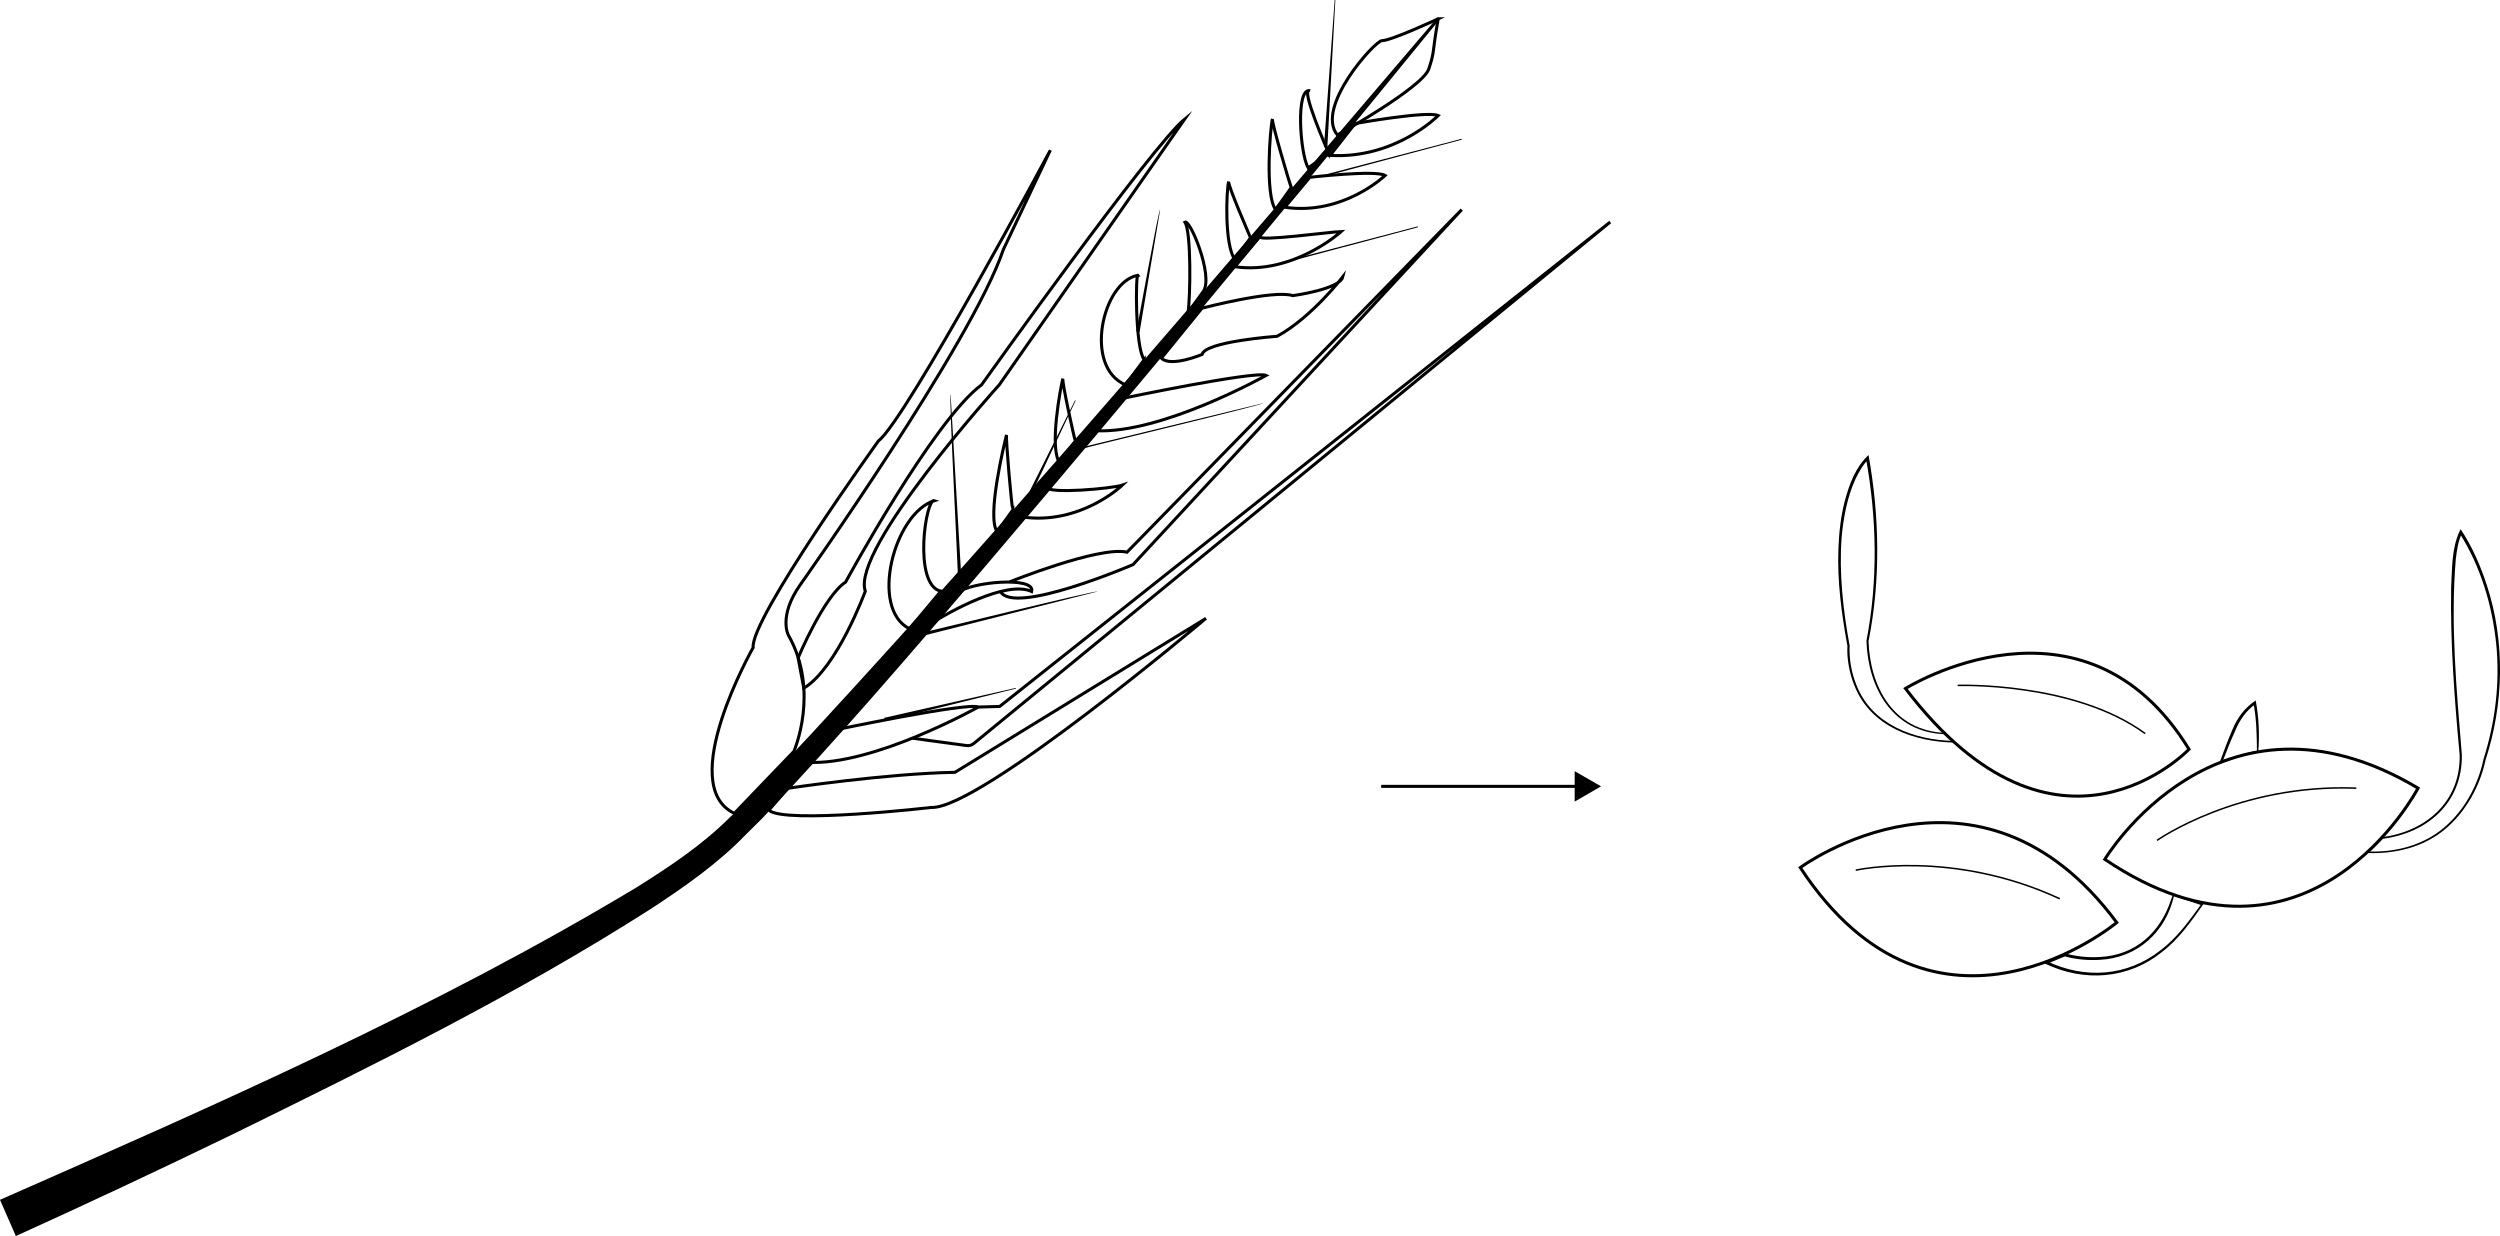 <?xml version="1.0" encoding="UTF-8"?>
<svg id="Layer_1" data-name="Layer 1" xmlns="http://www.w3.org/2000/svg" viewBox="0 0 818.74 404.8">
  <defs>
    <style>
      .cls-1, .cls-2 {
        fill: none;
        stroke: #000;
        stroke-miterlimit: 10;
      }

      .cls-3 {
        stroke-width: 0px;
      }

      .cls-2 {
        stroke-width: .5px;
      }
    </style>
  </defs>
  <g>
    <path class="cls-3" d="M0,392.93c70.82-31.17,142.21-62.49,208.62-102.41,10.82-6.81,21.31-13.76,30.4-22.84,0,0,3.47-3.3,3.47-3.3,7.88-7.73,15.99-16.3,23.51-24.37C336.29,163.84,403.41,84.73,470.66,5.85c0,0,.73.6.73.6-49.19,60.27-98.69,120.29-149.14,179.53-23.7,27.73-47.53,55.53-72.65,82.05-1.11,1.1-4.11,4.07-5.26,5.21-9.14,9.51-20.19,17.21-31.17,24.4-43.92,28.06-90.7,51.13-137.4,74.05-23.39,11.32-46.86,22.37-70.58,33.11l-5.19-11.86h0Z"/>
    <path class="cls-1" d="M443.78,40.46s23.66-4.22,27.24-2.62c0,0-13.99,14.27-35.42,13.06l8.18-10.44Z"/>
    <path class="cls-1" d="M435.16,50.21s-9.73-22.09-6.15-20.49c-4.72-1.16-3.29,20.55-.59,25.28l6.74-4.8Z"/>
    <path class="cls-1" d="M409.55,77.87c-.37-.92-7.46-17.11-7.17-18.44-.75,2.99-1.45,20.78,2.05,25.61l5.12-7.17Z"/>
    <path class="cls-1" d="M352.18,144.46c-.37-.92-4.39-19.16-4.1-20.49-.75,2.99-4.53,22.83-1.02,27.66l5.12-7.17Z"/>
    <path class="cls-1" d="M331.69,166.99c-.37-.92-2.34-23.26-2.05-24.59-.75,2.99-6.58,26.93-3.07,31.76l5.12-7.17Z"/>
    <path class="cls-1" d="M422.87,61.47c-.37-.92-6.44-21.21-6.15-22.54-.75,2.99-2.48,24.88,1.02,29.71l5.12-7.17Z"/>
    <path class="cls-1" d="M394.19,95.28c3.14-5.26-4.47-23.64-6.15-22.54,2.14,2.99,1.81,24.88,1.02,29.71l5.12-7.17Z"/>
    <path class="cls-1" d="M374.72,117.82c-3.07-4.1-2.8-28.76-2.05-27.66-11.66,2.05-17.91,30.03-4.1,35.86l6.15-8.2Z"/>
    <path class="cls-1" d="M308.13,193.63c-9.22-2.05-4.98-30.82-2.05-29.71-13.32,4.1-21.44,35.5-8.2,42l10.24-12.29Z"/>
    <path class="cls-1" d="M366.94,130.61s44.15-9.27,47.73-7.67c0,0-34.48,19.32-55.91,18.11l8.18-10.44Z"/>
    <path class="cls-1" d="M272.69,239.21s44.15-9.27,47.73-7.67c0,0-34.48,19.32-55.91,18.11l8.18-10.44Z"/>
    <path class="cls-1" d="M428.96,58.07s21.58-2.47,24.67-.61c0,0-13.72,13.2-32.86,10.42l8.19-9.81Z"/>
    <path class="cls-1" d="M342.91,159.49c-.22,2.43,21.31.52,24.67-.61,0,0-13.72,13.2-32.86,10.42l8.19-9.81Z"/>
    <path class="cls-1" d="M313.2,194.32c4.57-3.85,26.01-5.65,24.67-.61-8.39-3.83-27.41,6.94-32.86,10.42l8.19-9.81Z"/>
    <path class="cls-1" d="M412.57,77.54c-.28,1.6,23.26-1.62,26.69-1.72,0,0-15.74,14.3-34.88,11.53l8.19-9.81Z"/>
    <path class="cls-1" d="M393.67,100.92s23.56-6.15,29.71-4.1c0,0,15.37-2.05,16.39-6.15,0,0-10.24,13.32-21.51,19.46,0,0-23.56,1.67-24.59,5.96,0,0-10.24,4.29-13.32,1.21l13.32-16.39Z"/>
    <path class="cls-3" d="M355.2,146.26l58.43-14.21c.59.47-58.37,14.51-58.31,14.69,0,0-.12-.49-.12-.49h0Z"/>
    <path class="cls-3" d="M300.83,207.43c.09.18,58.8-14.38,58.55-13.69,0,0-58.29,14.78-58.29,14.78l-.27-1.09h0Z"/>
    <path class="cls-3" d="M313.72,189.56c.2-.06-3.03-60.85-2.4-60.48,0,0,3.53,60.42,3.53,60.42l-1.12.06h0Z"/>
    <polygon class="cls-3" points="333.24 168.8 352.08 131.09 352.28 131.19 334.25 169.29 333.24 168.8 333.24 168.8"/>
    <path class="cls-3" d="M372.12,108.5c.19-.02,7.33-40.33,7.83-39.84,0,0-6.73,40.03-6.73,40.03l-1.11-.2h0Z"/>
    <polygon class="cls-3" points="433.58 48.12 437.1 0 437.32 .01 434.7 48.19 433.58 48.12 433.58 48.12"/>
    <polygon class="cls-3" points="289.56 235.09 332.69 225.28 332.74 225.5 289.82 236.18 289.56 235.09 289.56 235.09"/>
    <polygon class="cls-3" points="434.08 57.14 478.67 45.45 478.74 45.74 434.2 57.62 434.08 57.14 434.08 57.14"/>
    <polygon class="cls-3" points="419.73 85.82 464.32 74.13 464.4 74.43 419.86 86.3 419.73 85.82 419.73 85.82"/>
    <path class="cls-1" d="M471.02,6.15s-15.37,7.17-18.44,7.17c-2.29,0-22,21.85-14.59,30.9,0,0,27.9-15.54,29.95-21.68,2.05-6.16,1.02-5.12,3.07-16.39Z"/>
    <path class="cls-1" d="M259.98,246.1s8.66-19.69-1.81-38.13c0,0-3.31-6.15,3.86-16.39,0,0,56.26-79.29,66.55-109.82l15.41-32.58s-47.13,88.1-56.35,95.28c0,0-42,58.39-40.98,67.61,0,0-25.61,45.08-6.15,54.3l19.46-20.27Z"/>
    <path class="cls-1" d="M261.4,215.38s8.42-20.08,15.54-24.76c0,0,28.67-52.83,44.53-64.61,0,0,55.82-78.37,66.57-87.08l-60.77,87.08s-48.66,53.78-43.89,67.61c0,0-9.17,25.1-20.13,31.76,0,0-1.97-10.29-1.86-10.01Z"/>
    <path class="cls-1" d="M257.93,258.17s32.27-4.85,54.81-5.24l82.2-50.42s-74.1,62.57-89.93,61.93c0,0-48.03,5.51-53.22.9l6.15-7.17Z"/>
    <path class="cls-1" d="M298.91,241.78l17.66,2.39c.82.11,1.66-.12,2.3-.65l15.27-12.51,193.19-158.3-199.94,158.65-6.97.19"/>
    <path class="cls-1" d="M330.67,190.56s29.2-11.78,38.42-9.73l109.62-112.18-107.65,116.26s-39.37,16.92-43.46,8.72"/>
  </g>
  <g>
    <g>
      <path class="cls-1" d="M624.03,225.48s58.28-36.37,92.87,19.9c0,0-43.13,45.38-92.87-19.9Z"/>
      <path class="cls-2" d="M641.13,224.47s38.08-1.32,61.4,15.77"/>
      <path class="cls-3" d="M636.9,240.45c-16.97-.6-25.15-15.01-25.65-30.6,3.81-19.65,3.41-40.07-.15-59.72-.01-.02.82.29.82.28-1.79,1.71-3.14,4.19-4.24,6.43-2.73,5.94-3.94,12.6-4.55,19.09-.89,11.74.49,23.93,2.61,35.49-.18,4.32.56,8.77,2.19,12.81,4.97,12.98,18.89,18.17,31.89,18.41,0,0-.19.45-.19.45l-2.73-2.64h0ZM637.06,240.04c.16.14,3.33,3.04,3.47,3.16-13.51-.12-27.96-5.2-33.23-18.72-1.65-3.96-2.52-9.01-2.28-12.93-1.89-10.3-3.36-21.23-2.95-31.71.17-5.17.78-10.84,2.11-15.83,1.46-5.43,3.52-11.08,7.76-14.99,3.6,20.1,4.01,40.91,0,60.98.51,15.02,8.19,29.33,25.12,30.02h0Z"/>
    </g>
    <g>
      <path class="cls-3" d="M780.12,274.18c14.53-1.94,25.69-11.75,25.41-26.91-1.7-18.27-3.11-36.6-2.79-54.96.34-6.12.14-12.54,2.72-18.25,0,0,.39-.75.39-.75,3.78,5.67,6.48,11.92,8.58,18.33,6.04,18.5,5.6,38.81-.42,57.25-1.8,8.5-6.45,17.04-13.34,22.73-7.11,5.95-16.59,8.15-25.71,7.73,0,0,.44-.44.44-.44l4.73-4.74h0ZM780.36,274.7l-4.6,4.59s-.17-.44-.17-.44c8.79.34,17.87-1.96,24.68-7.69,6.77-5.66,11.24-13.9,13.05-22.47,3.88-12.22,5.47-25.2,4.16-37.97-1.32-12.66-5.15-25.35-12-36.11,0,0,.85-.04.84-.04-1.34,2.62-1.7,5.75-2.07,8.67-1.75,21.3.26,42.75,2,64,.19,15.6-11.15,25.52-25.89,27.46h0Z"/>
      <path class="cls-1" d="M689.31,281.43s37.3-62.17,102.59-23.32c0,0-35.75,68.39-102.59,23.32Z"/>
      <path class="cls-2" d="M706.41,275.22s26.42-18.65,65.28-17.1"/>
    </g>
    <g>
      <g>
        <path class="cls-3" d="M711.99,293.34c-2.72,11.95-12.02,20.43-24.42,21.01-3.88.23-7.75-.15-11.53-1.18h.33s-6.1,2.5-6.1,2.5l.02-.91c12.4,5.95,26.31,5.07,37.24-3.53,5.49-4.1,9.43-9.71,13.41-15.19,0,0,.15.45.15.45-2.45-.8-6.31-2.19-8.74-2.94,0,0-.29-.09-.29-.09-.18-.06-.08,0-.07-.11h0ZM711.71,292.84c.27-.06.57.1.81.17.4.12,1.35.46,1.75.59,1.51.5,5.44,1.81,6.99,2.32,0,0,.38.12.38.12-4.03,5.68-8,11.48-13.65,15.78-11.08,8.89-25.44,9.84-38.11,3.83,0,0-1.04-.47-1.04-.47l1.06-.44,6.1-2.5.16-.06.18.05c3.59,1,7.43,1.4,11.18,1.19,11.84-.52,20.05-8.05,23.59-19.07.16-.46.35-1.07.6-1.51h0Z"/>
        <path class="cls-3" d="M739.14,245.9c-.06-5.21-.13-10.52-1.16-15.62,0,0,.71.26.71.26-3.11,2.23-5.18,5.22-6.64,8.72-1.56,3.41-2.91,6.94-4.28,10.46l-.56-.51c1.76-.68,4.2-1.34,6.01-1.88,1.85-.48,4.07-1.19,5.92-1.42h0ZM739.57,246.28c-2.18.46-4.07,1.01-6.15,1.66-2.06.66-4.78,1.5-6.72,2.36,1.42-3.84,2.81-7.69,4.46-11.47,1.57-3.83,4.11-7.15,7.57-9.44,1.05,5.56,1.3,11.25.84,16.88h0Z"/>
      </g>
      <path class="cls-1" d="M589.58,284.13s58.37-43.01,103.65,18c0,0-59.34,49.34-103.65-18Z"/>
      <path class="cls-2" d="M607.75,284.98s31.57-7.03,66.83,9.37"/>
    </g>
  </g>
  <g>
    <line class="cls-1" x1="452.33" y1="257.53" x2="517.16" y2="257.53"/>
    <polygon class="cls-3" points="515.7 262.52 524.33 257.53 515.7 252.55 515.7 262.52"/>
  </g>
</svg>